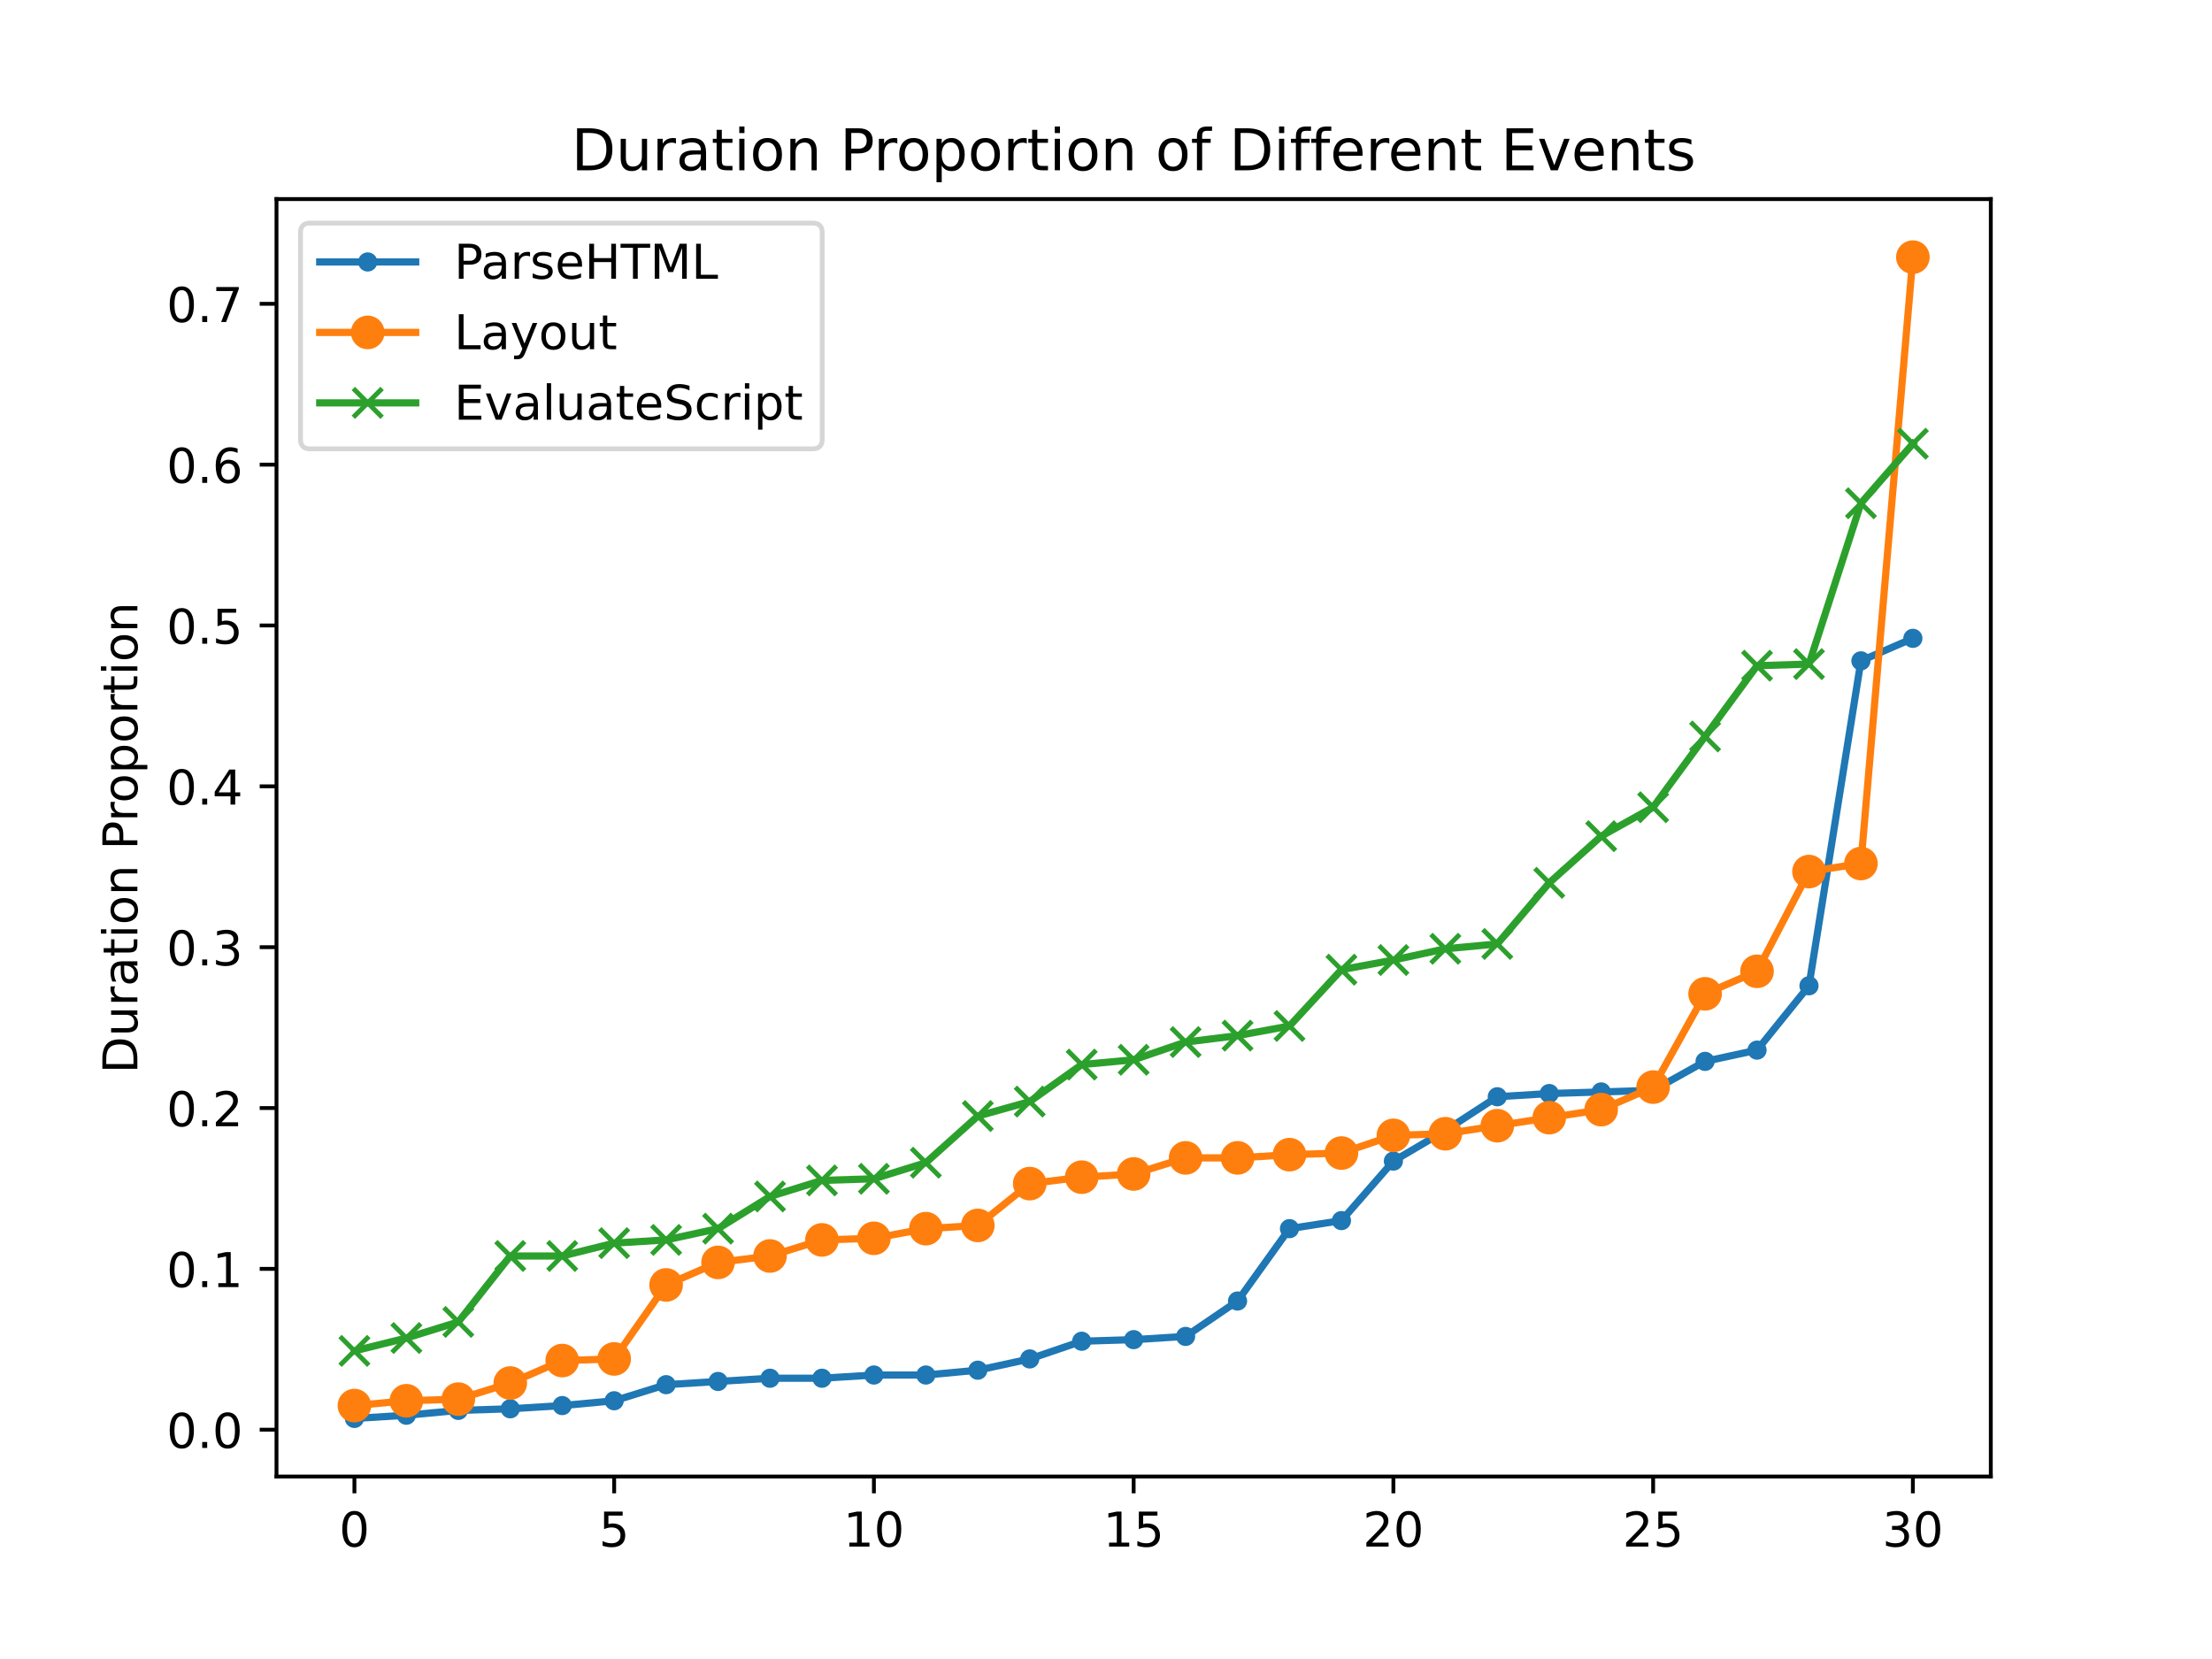 <?xml version="1.0" encoding="utf-8" standalone="no"?>
<!DOCTYPE svg PUBLIC "-//W3C//DTD SVG 1.1//EN"
  "http://www.w3.org/Graphics/SVG/1.1/DTD/svg11.dtd">
<!-- Created with matplotlib (https://matplotlib.org/) -->
<svg height="345.6pt" version="1.1" viewBox="0 0 460.8 345.6" width="460.8pt" xmlns="http://www.w3.org/2000/svg" xmlns:xlink="http://www.w3.org/1999/xlink">
 <defs>
  <style type="text/css">
*{stroke-linecap:butt;stroke-linejoin:round;}
  </style>
 </defs>
 <g id="figure_1">
  <g id="patch_1">
   <path d="M 0 345.6 
L 460.8 345.6 
L 460.8 0 
L 0 0 
z
" style="fill:#ffffff;"/>
  </g>
  <g id="axes_1">
   <g id="patch_2">
    <path d="M 57.6 307.584 
L 414.72 307.584 
L 414.72 41.472 
L 57.6 41.472 
z
" style="fill:#ffffff;"/>
   </g>
   <g id="matplotlib.axis_1">
    <g id="xtick_1">
     <g id="line2d_1">
      <defs>
       <path d="M 0 0 
L 0 3.5 
" id="me09879c4d9" style="stroke:#000000;stroke-width:0.8;"/>
      </defs>
      <g>
       <use style="stroke:#000000;stroke-width:0.8;" x="73.833" xlink:href="#me09879c4d9" y="307.584"/>
      </g>
     </g>
     <g id="text_1">
      <!-- 0 -->
      <g transform="translate(70.651 322.182)scale(0.1 -0.1)">
       <defs>
        <path d="M 31.781 66.406 
Q 24.172 66.406 20.328 58.906 
Q 16.5 51.422 16.5 36.375 
Q 16.5 21.391 20.328 13.891 
Q 24.172 6.391 31.781 6.391 
Q 39.453 6.391 43.281 13.891 
Q 47.125 21.391 47.125 36.375 
Q 47.125 51.422 43.281 58.906 
Q 39.453 66.406 31.781 66.406 
z
M 31.781 74.219 
Q 44.047 74.219 50.516 64.516 
Q 56.984 54.828 56.984 36.375 
Q 56.984 17.969 50.516 8.266 
Q 44.047 -1.422 31.781 -1.422 
Q 19.531 -1.422 13.062 8.266 
Q 6.594 17.969 6.594 36.375 
Q 6.594 54.828 13.062 64.516 
Q 19.531 74.219 31.781 74.219 
z
" id="DejaVuSans-48"/>
       </defs>
       <use xlink:href="#DejaVuSans-48"/>
      </g>
     </g>
    </g>
    <g id="xtick_2">
     <g id="line2d_2">
      <g>
       <use style="stroke:#000000;stroke-width:0.8;" x="127.942" xlink:href="#me09879c4d9" y="307.584"/>
      </g>
     </g>
     <g id="text_2">
      <!-- 5 -->
      <g transform="translate(124.761 322.182)scale(0.1 -0.1)">
       <defs>
        <path d="M 10.797 72.906 
L 49.516 72.906 
L 49.516 64.594 
L 19.828 64.594 
L 19.828 46.734 
Q 21.969 47.469 24.109 47.828 
Q 26.266 48.188 28.422 48.188 
Q 40.625 48.188 47.75 41.5 
Q 54.891 34.812 54.891 23.391 
Q 54.891 11.625 47.562 5.094 
Q 40.234 -1.422 26.906 -1.422 
Q 22.312 -1.422 17.547 -0.641 
Q 12.797 0.141 7.719 1.703 
L 7.719 11.625 
Q 12.109 9.234 16.797 8.062 
Q 21.484 6.891 26.703 6.891 
Q 35.156 6.891 40.078 11.328 
Q 45.016 15.766 45.016 23.391 
Q 45.016 31 40.078 35.438 
Q 35.156 39.891 26.703 39.891 
Q 22.75 39.891 18.812 39.016 
Q 14.891 38.141 10.797 36.281 
z
" id="DejaVuSans-53"/>
       </defs>
       <use xlink:href="#DejaVuSans-53"/>
      </g>
     </g>
    </g>
    <g id="xtick_3">
     <g id="line2d_3">
      <g>
       <use style="stroke:#000000;stroke-width:0.8;" x="182.051" xlink:href="#me09879c4d9" y="307.584"/>
      </g>
     </g>
     <g id="text_3">
      <!-- 10 -->
      <g transform="translate(175.688 322.182)scale(0.1 -0.1)">
       <defs>
        <path d="M 12.406 8.297 
L 28.516 8.297 
L 28.516 63.922 
L 10.984 60.406 
L 10.984 69.391 
L 28.422 72.906 
L 38.281 72.906 
L 38.281 8.297 
L 54.391 8.297 
L 54.391 0 
L 12.406 0 
z
" id="DejaVuSans-49"/>
       </defs>
       <use xlink:href="#DejaVuSans-49"/>
       <use x="63.623" xlink:href="#DejaVuSans-48"/>
      </g>
     </g>
    </g>
    <g id="xtick_4">
     <g id="line2d_4">
      <g>
       <use style="stroke:#000000;stroke-width:0.8;" x="236.16" xlink:href="#me09879c4d9" y="307.584"/>
      </g>
     </g>
     <g id="text_4">
      <!-- 15 -->
      <g transform="translate(229.798 322.182)scale(0.1 -0.1)">
       <use xlink:href="#DejaVuSans-49"/>
       <use x="63.623" xlink:href="#DejaVuSans-53"/>
      </g>
     </g>
    </g>
    <g id="xtick_5">
     <g id="line2d_5">
      <g>
       <use style="stroke:#000000;stroke-width:0.8;" x="290.269" xlink:href="#me09879c4d9" y="307.584"/>
      </g>
     </g>
     <g id="text_5">
      <!-- 20 -->
      <g transform="translate(283.907 322.182)scale(0.1 -0.1)">
       <defs>
        <path d="M 19.188 8.297 
L 53.609 8.297 
L 53.609 0 
L 7.328 0 
L 7.328 8.297 
Q 12.938 14.109 22.625 23.891 
Q 32.328 33.688 34.812 36.531 
Q 39.547 41.844 41.422 45.531 
Q 43.312 49.219 43.312 52.781 
Q 43.312 58.594 39.234 62.25 
Q 35.156 65.922 28.609 65.922 
Q 23.969 65.922 18.812 64.312 
Q 13.672 62.703 7.812 59.422 
L 7.812 69.391 
Q 13.766 71.781 18.938 73 
Q 24.125 74.219 28.422 74.219 
Q 39.75 74.219 46.484 68.547 
Q 53.219 62.891 53.219 53.422 
Q 53.219 48.922 51.531 44.891 
Q 49.859 40.875 45.406 35.406 
Q 44.188 33.984 37.641 27.219 
Q 31.109 20.453 19.188 8.297 
z
" id="DejaVuSans-50"/>
       </defs>
       <use xlink:href="#DejaVuSans-50"/>
       <use x="63.623" xlink:href="#DejaVuSans-48"/>
      </g>
     </g>
    </g>
    <g id="xtick_6">
     <g id="line2d_6">
      <g>
       <use style="stroke:#000000;stroke-width:0.8;" x="344.378" xlink:href="#me09879c4d9" y="307.584"/>
      </g>
     </g>
     <g id="text_6">
      <!-- 25 -->
      <g transform="translate(338.016 322.182)scale(0.1 -0.1)">
       <use xlink:href="#DejaVuSans-50"/>
       <use x="63.623" xlink:href="#DejaVuSans-53"/>
      </g>
     </g>
    </g>
    <g id="xtick_7">
     <g id="line2d_7">
      <g>
       <use style="stroke:#000000;stroke-width:0.8;" x="398.487" xlink:href="#me09879c4d9" y="307.584"/>
      </g>
     </g>
     <g id="text_7">
      <!-- 30 -->
      <g transform="translate(392.125 322.182)scale(0.1 -0.1)">
       <defs>
        <path d="M 40.578 39.312 
Q 47.656 37.797 51.625 33 
Q 55.609 28.219 55.609 21.188 
Q 55.609 10.406 48.188 4.484 
Q 40.766 -1.422 27.094 -1.422 
Q 22.516 -1.422 17.656 -0.516 
Q 12.797 0.391 7.625 2.203 
L 7.625 11.719 
Q 11.719 9.328 16.594 8.109 
Q 21.484 6.891 26.812 6.891 
Q 36.078 6.891 40.938 10.547 
Q 45.797 14.203 45.797 21.188 
Q 45.797 27.641 41.281 31.266 
Q 36.766 34.906 28.719 34.906 
L 20.219 34.906 
L 20.219 43.016 
L 29.109 43.016 
Q 36.375 43.016 40.234 45.922 
Q 44.094 48.828 44.094 54.297 
Q 44.094 59.906 40.109 62.906 
Q 36.141 65.922 28.719 65.922 
Q 24.656 65.922 20.016 65.031 
Q 15.375 64.156 9.812 62.312 
L 9.812 71.094 
Q 15.438 72.656 20.344 73.438 
Q 25.25 74.219 29.594 74.219 
Q 40.828 74.219 47.359 69.109 
Q 53.906 64.016 53.906 55.328 
Q 53.906 49.266 50.438 45.094 
Q 46.969 40.922 40.578 39.312 
z
" id="DejaVuSans-51"/>
       </defs>
       <use xlink:href="#DejaVuSans-51"/>
       <use x="63.623" xlink:href="#DejaVuSans-48"/>
      </g>
     </g>
    </g>
   </g>
   <g id="matplotlib.axis_2">
    <g id="ytick_1">
     <g id="line2d_8">
      <defs>
       <path d="M 0 0 
L -3.5 0 
" id="m041b02e690" style="stroke:#000000;stroke-width:0.8;"/>
      </defs>
      <g>
       <use style="stroke:#000000;stroke-width:0.8;" x="57.6" xlink:href="#m041b02e690" y="297.833"/>
      </g>
     </g>
     <g id="text_8">
      <!-- 0.0 -->
      <g transform="translate(34.697 301.633)scale(0.1 -0.1)">
       <defs>
        <path d="M 10.688 12.406 
L 21 12.406 
L 21 0 
L 10.688 0 
z
" id="DejaVuSans-46"/>
       </defs>
       <use xlink:href="#DejaVuSans-48"/>
       <use x="63.623" xlink:href="#DejaVuSans-46"/>
       <use x="95.41" xlink:href="#DejaVuSans-48"/>
      </g>
     </g>
    </g>
    <g id="ytick_2">
     <g id="line2d_9">
      <g>
       <use style="stroke:#000000;stroke-width:0.8;" x="57.6" xlink:href="#m041b02e690" y="264.327"/>
      </g>
     </g>
     <g id="text_9">
      <!-- 0.1 -->
      <g transform="translate(34.697 268.126)scale(0.1 -0.1)">
       <use xlink:href="#DejaVuSans-48"/>
       <use x="63.623" xlink:href="#DejaVuSans-46"/>
       <use x="95.41" xlink:href="#DejaVuSans-49"/>
      </g>
     </g>
    </g>
    <g id="ytick_3">
     <g id="line2d_10">
      <g>
       <use style="stroke:#000000;stroke-width:0.8;" x="57.6" xlink:href="#m041b02e690" y="230.82"/>
      </g>
     </g>
     <g id="text_10">
      <!-- 0.2 -->
      <g transform="translate(34.697 234.619)scale(0.1 -0.1)">
       <use xlink:href="#DejaVuSans-48"/>
       <use x="63.623" xlink:href="#DejaVuSans-46"/>
       <use x="95.41" xlink:href="#DejaVuSans-50"/>
      </g>
     </g>
    </g>
    <g id="ytick_4">
     <g id="line2d_11">
      <g>
       <use style="stroke:#000000;stroke-width:0.8;" x="57.6" xlink:href="#m041b02e690" y="197.313"/>
      </g>
     </g>
     <g id="text_11">
      <!-- 0.3 -->
      <g transform="translate(34.697 201.112)scale(0.1 -0.1)">
       <use xlink:href="#DejaVuSans-48"/>
       <use x="63.623" xlink:href="#DejaVuSans-46"/>
       <use x="95.41" xlink:href="#DejaVuSans-51"/>
      </g>
     </g>
    </g>
    <g id="ytick_5">
     <g id="line2d_12">
      <g>
       <use style="stroke:#000000;stroke-width:0.8;" x="57.6" xlink:href="#m041b02e690" y="163.806"/>
      </g>
     </g>
     <g id="text_12">
      <!-- 0.4 -->
      <g transform="translate(34.697 167.605)scale(0.1 -0.1)">
       <defs>
        <path d="M 37.797 64.312 
L 12.891 25.391 
L 37.797 25.391 
z
M 35.203 72.906 
L 47.609 72.906 
L 47.609 25.391 
L 58.016 25.391 
L 58.016 17.188 
L 47.609 17.188 
L 47.609 0 
L 37.797 0 
L 37.797 17.188 
L 4.891 17.188 
L 4.891 26.703 
z
" id="DejaVuSans-52"/>
       </defs>
       <use xlink:href="#DejaVuSans-48"/>
       <use x="63.623" xlink:href="#DejaVuSans-46"/>
       <use x="95.41" xlink:href="#DejaVuSans-52"/>
      </g>
     </g>
    </g>
    <g id="ytick_6">
     <g id="line2d_13">
      <g>
       <use style="stroke:#000000;stroke-width:0.8;" x="57.6" xlink:href="#m041b02e690" y="130.299"/>
      </g>
     </g>
     <g id="text_13">
      <!-- 0.5 -->
      <g transform="translate(34.697 134.098)scale(0.1 -0.1)">
       <use xlink:href="#DejaVuSans-48"/>
       <use x="63.623" xlink:href="#DejaVuSans-46"/>
       <use x="95.41" xlink:href="#DejaVuSans-53"/>
      </g>
     </g>
    </g>
    <g id="ytick_7">
     <g id="line2d_14">
      <g>
       <use style="stroke:#000000;stroke-width:0.8;" x="57.6" xlink:href="#m041b02e690" y="96.792"/>
      </g>
     </g>
     <g id="text_14">
      <!-- 0.6 -->
      <g transform="translate(34.697 100.591)scale(0.1 -0.1)">
       <defs>
        <path d="M 33.016 40.375 
Q 26.375 40.375 22.484 35.828 
Q 18.609 31.297 18.609 23.391 
Q 18.609 15.531 22.484 10.953 
Q 26.375 6.391 33.016 6.391 
Q 39.656 6.391 43.531 10.953 
Q 47.406 15.531 47.406 23.391 
Q 47.406 31.297 43.531 35.828 
Q 39.656 40.375 33.016 40.375 
z
M 52.594 71.297 
L 52.594 62.312 
Q 48.875 64.062 45.094 64.984 
Q 41.312 65.922 37.594 65.922 
Q 27.828 65.922 22.672 59.328 
Q 17.531 52.734 16.797 39.406 
Q 19.672 43.656 24.016 45.922 
Q 28.375 48.188 33.594 48.188 
Q 44.578 48.188 50.953 41.516 
Q 57.328 34.859 57.328 23.391 
Q 57.328 12.156 50.688 5.359 
Q 44.047 -1.422 33.016 -1.422 
Q 20.359 -1.422 13.672 8.266 
Q 6.984 17.969 6.984 36.375 
Q 6.984 53.656 15.188 63.938 
Q 23.391 74.219 37.203 74.219 
Q 40.922 74.219 44.703 73.484 
Q 48.484 72.75 52.594 71.297 
z
" id="DejaVuSans-54"/>
       </defs>
       <use xlink:href="#DejaVuSans-48"/>
       <use x="63.623" xlink:href="#DejaVuSans-46"/>
       <use x="95.41" xlink:href="#DejaVuSans-54"/>
      </g>
     </g>
    </g>
    <g id="ytick_8">
     <g id="line2d_15">
      <g>
       <use style="stroke:#000000;stroke-width:0.8;" x="57.6" xlink:href="#m041b02e690" y="63.285"/>
      </g>
     </g>
     <g id="text_15">
      <!-- 0.7 -->
      <g transform="translate(34.697 67.084)scale(0.1 -0.1)">
       <defs>
        <path d="M 8.203 72.906 
L 55.078 72.906 
L 55.078 68.703 
L 28.609 0 
L 18.312 0 
L 43.219 64.594 
L 8.203 64.594 
z
" id="DejaVuSans-55"/>
       </defs>
       <use xlink:href="#DejaVuSans-48"/>
       <use x="63.623" xlink:href="#DejaVuSans-46"/>
       <use x="95.41" xlink:href="#DejaVuSans-55"/>
      </g>
     </g>
    </g>
    <g id="text_16">
     <!-- Duration Proportion -->
     <g transform="translate(28.617 223.629)rotate(-90)scale(0.1 -0.1)">
      <defs>
       <path d="M 19.672 64.797 
L 19.672 8.109 
L 31.594 8.109 
Q 46.688 8.109 53.688 14.938 
Q 60.688 21.781 60.688 36.531 
Q 60.688 51.172 53.688 57.984 
Q 46.688 64.797 31.594 64.797 
z
M 9.812 72.906 
L 30.078 72.906 
Q 51.266 72.906 61.172 64.094 
Q 71.094 55.281 71.094 36.531 
Q 71.094 17.672 61.125 8.828 
Q 51.172 0 30.078 0 
L 9.812 0 
z
" id="DejaVuSans-68"/>
       <path d="M 8.5 21.578 
L 8.5 54.688 
L 17.484 54.688 
L 17.484 21.922 
Q 17.484 14.156 20.5 10.266 
Q 23.531 6.391 29.594 6.391 
Q 36.859 6.391 41.078 11.031 
Q 45.312 15.672 45.312 23.688 
L 45.312 54.688 
L 54.297 54.688 
L 54.297 0 
L 45.312 0 
L 45.312 8.406 
Q 42.047 3.422 37.719 1 
Q 33.406 -1.422 27.688 -1.422 
Q 18.266 -1.422 13.375 4.438 
Q 8.5 10.297 8.5 21.578 
z
M 31.109 56 
z
" id="DejaVuSans-117"/>
       <path d="M 41.109 46.297 
Q 39.594 47.172 37.812 47.578 
Q 36.031 48 33.891 48 
Q 26.266 48 22.188 43.047 
Q 18.109 38.094 18.109 28.812 
L 18.109 0 
L 9.078 0 
L 9.078 54.688 
L 18.109 54.688 
L 18.109 46.188 
Q 20.953 51.172 25.484 53.578 
Q 30.031 56 36.531 56 
Q 37.453 56 38.578 55.875 
Q 39.703 55.766 41.062 55.516 
z
" id="DejaVuSans-114"/>
       <path d="M 34.281 27.484 
Q 23.391 27.484 19.188 25 
Q 14.984 22.516 14.984 16.5 
Q 14.984 11.719 18.141 8.906 
Q 21.297 6.109 26.703 6.109 
Q 34.188 6.109 38.703 11.406 
Q 43.219 16.703 43.219 25.484 
L 43.219 27.484 
z
M 52.203 31.203 
L 52.203 0 
L 43.219 0 
L 43.219 8.297 
Q 40.141 3.328 35.547 0.953 
Q 30.953 -1.422 24.312 -1.422 
Q 15.922 -1.422 10.953 3.297 
Q 6 8.016 6 15.922 
Q 6 25.141 12.172 29.828 
Q 18.359 34.516 30.609 34.516 
L 43.219 34.516 
L 43.219 35.406 
Q 43.219 41.609 39.141 45 
Q 35.062 48.391 27.688 48.391 
Q 23 48.391 18.547 47.266 
Q 14.109 46.141 10.016 43.891 
L 10.016 52.203 
Q 14.938 54.109 19.578 55.047 
Q 24.219 56 28.609 56 
Q 40.484 56 46.344 49.844 
Q 52.203 43.703 52.203 31.203 
z
" id="DejaVuSans-97"/>
       <path d="M 18.312 70.219 
L 18.312 54.688 
L 36.812 54.688 
L 36.812 47.703 
L 18.312 47.703 
L 18.312 18.016 
Q 18.312 11.328 20.141 9.422 
Q 21.969 7.516 27.594 7.516 
L 36.812 7.516 
L 36.812 0 
L 27.594 0 
Q 17.188 0 13.234 3.875 
Q 9.281 7.766 9.281 18.016 
L 9.281 47.703 
L 2.688 47.703 
L 2.688 54.688 
L 9.281 54.688 
L 9.281 70.219 
z
" id="DejaVuSans-116"/>
       <path d="M 9.422 54.688 
L 18.406 54.688 
L 18.406 0 
L 9.422 0 
z
M 9.422 75.984 
L 18.406 75.984 
L 18.406 64.594 
L 9.422 64.594 
z
" id="DejaVuSans-105"/>
       <path d="M 30.609 48.391 
Q 23.391 48.391 19.188 42.75 
Q 14.984 37.109 14.984 27.297 
Q 14.984 17.484 19.156 11.844 
Q 23.344 6.203 30.609 6.203 
Q 37.797 6.203 41.984 11.859 
Q 46.188 17.531 46.188 27.297 
Q 46.188 37.016 41.984 42.703 
Q 37.797 48.391 30.609 48.391 
z
M 30.609 56 
Q 42.328 56 49.016 48.375 
Q 55.719 40.766 55.719 27.297 
Q 55.719 13.875 49.016 6.219 
Q 42.328 -1.422 30.609 -1.422 
Q 18.844 -1.422 12.172 6.219 
Q 5.516 13.875 5.516 27.297 
Q 5.516 40.766 12.172 48.375 
Q 18.844 56 30.609 56 
z
" id="DejaVuSans-111"/>
       <path d="M 54.891 33.016 
L 54.891 0 
L 45.906 0 
L 45.906 32.719 
Q 45.906 40.484 42.875 44.328 
Q 39.844 48.188 33.797 48.188 
Q 26.516 48.188 22.312 43.547 
Q 18.109 38.922 18.109 30.906 
L 18.109 0 
L 9.078 0 
L 9.078 54.688 
L 18.109 54.688 
L 18.109 46.188 
Q 21.344 51.125 25.703 53.562 
Q 30.078 56 35.797 56 
Q 45.219 56 50.047 50.172 
Q 54.891 44.344 54.891 33.016 
z
" id="DejaVuSans-110"/>
       <path id="DejaVuSans-32"/>
       <path d="M 19.672 64.797 
L 19.672 37.406 
L 32.078 37.406 
Q 38.969 37.406 42.719 40.969 
Q 46.484 44.531 46.484 51.125 
Q 46.484 57.672 42.719 61.234 
Q 38.969 64.797 32.078 64.797 
z
M 9.812 72.906 
L 32.078 72.906 
Q 44.344 72.906 50.609 67.359 
Q 56.891 61.812 56.891 51.125 
Q 56.891 40.328 50.609 34.812 
Q 44.344 29.297 32.078 29.297 
L 19.672 29.297 
L 19.672 0 
L 9.812 0 
z
" id="DejaVuSans-80"/>
       <path d="M 18.109 8.203 
L 18.109 -20.797 
L 9.078 -20.797 
L 9.078 54.688 
L 18.109 54.688 
L 18.109 46.391 
Q 20.953 51.266 25.266 53.625 
Q 29.594 56 35.594 56 
Q 45.562 56 51.781 48.094 
Q 58.016 40.188 58.016 27.297 
Q 58.016 14.406 51.781 6.484 
Q 45.562 -1.422 35.594 -1.422 
Q 29.594 -1.422 25.266 0.953 
Q 20.953 3.328 18.109 8.203 
z
M 48.688 27.297 
Q 48.688 37.203 44.609 42.844 
Q 40.531 48.484 33.406 48.484 
Q 26.266 48.484 22.188 42.844 
Q 18.109 37.203 18.109 27.297 
Q 18.109 17.391 22.188 11.75 
Q 26.266 6.109 33.406 6.109 
Q 40.531 6.109 44.609 11.75 
Q 48.688 17.391 48.688 27.297 
z
" id="DejaVuSans-112"/>
      </defs>
      <use xlink:href="#DejaVuSans-68"/>
      <use x="77.002" xlink:href="#DejaVuSans-117"/>
      <use x="140.381" xlink:href="#DejaVuSans-114"/>
      <use x="181.494" xlink:href="#DejaVuSans-97"/>
      <use x="242.773" xlink:href="#DejaVuSans-116"/>
      <use x="281.982" xlink:href="#DejaVuSans-105"/>
      <use x="309.766" xlink:href="#DejaVuSans-111"/>
      <use x="370.947" xlink:href="#DejaVuSans-110"/>
      <use x="434.326" xlink:href="#DejaVuSans-32"/>
      <use x="466.113" xlink:href="#DejaVuSans-80"/>
      <use x="524.666" xlink:href="#DejaVuSans-114"/>
      <use x="563.529" xlink:href="#DejaVuSans-111"/>
      <use x="624.711" xlink:href="#DejaVuSans-112"/>
      <use x="688.188" xlink:href="#DejaVuSans-111"/>
      <use x="749.369" xlink:href="#DejaVuSans-114"/>
      <use x="790.482" xlink:href="#DejaVuSans-116"/>
      <use x="829.691" xlink:href="#DejaVuSans-105"/>
      <use x="857.475" xlink:href="#DejaVuSans-111"/>
      <use x="918.656" xlink:href="#DejaVuSans-110"/>
     </g>
    </g>
   </g>
   <g id="line2d_16">
    <path clip-path="url(#p5ff0bdd4d8)" d="M 73.833 295.488 
L 84.655 294.818 
L 95.476 293.813 
L 106.298 293.478 
L 117.12 292.807 
L 127.942 291.802 
L 138.764 288.452 
L 149.585 287.781 
L 160.407 287.111 
L 171.229 287.111 
L 182.051 286.441 
L 192.873 286.441 
L 203.695 285.436 
L 214.516 283.09 
L 225.338 279.405 
L 236.16 279.07 
L 246.982 278.399 
L 257.804 271.028 
L 268.625 255.95 
L 279.447 254.274 
L 290.269 241.877 
L 301.091 235.511 
L 311.913 228.474 
L 322.735 227.804 
L 333.556 227.469 
L 344.378 227.134 
L 355.2 221.103 
L 366.022 218.757 
L 376.844 205.354 
L 387.665 137.67 
L 398.487 132.979 
" style="fill:none;stroke:#1f77b4;stroke-linecap:square;stroke-width:1.5;"/>
    <defs>
     <path d="M 0 1.5 
C 0.398 1.5 0.779 1.342 1.061 1.061 
C 1.342 0.779 1.5 0.398 1.5 0 
C 1.5 -0.398 1.342 -0.779 1.061 -1.061 
C 0.779 -1.342 0.398 -1.5 0 -1.5 
C -0.398 -1.5 -0.779 -1.342 -1.061 -1.061 
C -1.342 -0.779 -1.5 -0.398 -1.5 0 
C -1.5 0.398 -1.342 0.779 -1.061 1.061 
C -0.779 1.342 -0.398 1.5 0 1.5 
z
" id="m9899e82e9b" style="stroke:#1f77b4;"/>
    </defs>
    <g clip-path="url(#p5ff0bdd4d8)">
     <use style="fill:#1f77b4;stroke:#1f77b4;" x="73.833" xlink:href="#m9899e82e9b" y="295.488"/>
     <use style="fill:#1f77b4;stroke:#1f77b4;" x="84.655" xlink:href="#m9899e82e9b" y="294.818"/>
     <use style="fill:#1f77b4;stroke:#1f77b4;" x="95.476" xlink:href="#m9899e82e9b" y="293.813"/>
     <use style="fill:#1f77b4;stroke:#1f77b4;" x="106.298" xlink:href="#m9899e82e9b" y="293.478"/>
     <use style="fill:#1f77b4;stroke:#1f77b4;" x="117.12" xlink:href="#m9899e82e9b" y="292.807"/>
     <use style="fill:#1f77b4;stroke:#1f77b4;" x="127.942" xlink:href="#m9899e82e9b" y="291.802"/>
     <use style="fill:#1f77b4;stroke:#1f77b4;" x="138.764" xlink:href="#m9899e82e9b" y="288.452"/>
     <use style="fill:#1f77b4;stroke:#1f77b4;" x="149.585" xlink:href="#m9899e82e9b" y="287.781"/>
     <use style="fill:#1f77b4;stroke:#1f77b4;" x="160.407" xlink:href="#m9899e82e9b" y="287.111"/>
     <use style="fill:#1f77b4;stroke:#1f77b4;" x="171.229" xlink:href="#m9899e82e9b" y="287.111"/>
     <use style="fill:#1f77b4;stroke:#1f77b4;" x="182.051" xlink:href="#m9899e82e9b" y="286.441"/>
     <use style="fill:#1f77b4;stroke:#1f77b4;" x="192.873" xlink:href="#m9899e82e9b" y="286.441"/>
     <use style="fill:#1f77b4;stroke:#1f77b4;" x="203.695" xlink:href="#m9899e82e9b" y="285.436"/>
     <use style="fill:#1f77b4;stroke:#1f77b4;" x="214.516" xlink:href="#m9899e82e9b" y="283.09"/>
     <use style="fill:#1f77b4;stroke:#1f77b4;" x="225.338" xlink:href="#m9899e82e9b" y="279.405"/>
     <use style="fill:#1f77b4;stroke:#1f77b4;" x="236.16" xlink:href="#m9899e82e9b" y="279.07"/>
     <use style="fill:#1f77b4;stroke:#1f77b4;" x="246.982" xlink:href="#m9899e82e9b" y="278.399"/>
     <use style="fill:#1f77b4;stroke:#1f77b4;" x="257.804" xlink:href="#m9899e82e9b" y="271.028"/>
     <use style="fill:#1f77b4;stroke:#1f77b4;" x="268.625" xlink:href="#m9899e82e9b" y="255.95"/>
     <use style="fill:#1f77b4;stroke:#1f77b4;" x="279.447" xlink:href="#m9899e82e9b" y="254.274"/>
     <use style="fill:#1f77b4;stroke:#1f77b4;" x="290.269" xlink:href="#m9899e82e9b" y="241.877"/>
     <use style="fill:#1f77b4;stroke:#1f77b4;" x="301.091" xlink:href="#m9899e82e9b" y="235.511"/>
     <use style="fill:#1f77b4;stroke:#1f77b4;" x="311.913" xlink:href="#m9899e82e9b" y="228.474"/>
     <use style="fill:#1f77b4;stroke:#1f77b4;" x="322.735" xlink:href="#m9899e82e9b" y="227.804"/>
     <use style="fill:#1f77b4;stroke:#1f77b4;" x="333.556" xlink:href="#m9899e82e9b" y="227.469"/>
     <use style="fill:#1f77b4;stroke:#1f77b4;" x="344.378" xlink:href="#m9899e82e9b" y="227.134"/>
     <use style="fill:#1f77b4;stroke:#1f77b4;" x="355.2" xlink:href="#m9899e82e9b" y="221.103"/>
     <use style="fill:#1f77b4;stroke:#1f77b4;" x="366.022" xlink:href="#m9899e82e9b" y="218.757"/>
     <use style="fill:#1f77b4;stroke:#1f77b4;" x="376.844" xlink:href="#m9899e82e9b" y="205.354"/>
     <use style="fill:#1f77b4;stroke:#1f77b4;" x="387.665" xlink:href="#m9899e82e9b" y="137.67"/>
     <use style="fill:#1f77b4;stroke:#1f77b4;" x="398.487" xlink:href="#m9899e82e9b" y="132.979"/>
    </g>
   </g>
   <g id="line2d_17">
    <path clip-path="url(#p5ff0bdd4d8)" d="M 73.833 292.807 
L 84.655 291.802 
L 95.476 291.467 
L 106.298 288.116 
L 117.12 283.426 
L 127.942 283.09 
L 138.764 267.677 
L 149.585 262.986 
L 160.407 261.646 
L 171.229 258.295 
L 182.051 257.96 
L 192.873 255.95 
L 203.695 255.28 
L 214.516 246.568 
L 225.338 245.228 
L 236.16 244.557 
L 246.982 241.207 
L 257.804 241.207 
L 268.625 240.537 
L 279.447 240.202 
L 290.269 236.516 
L 301.091 236.181 
L 311.913 234.505 
L 322.735 232.83 
L 333.556 231.155 
L 344.378 226.464 
L 355.2 207.03 
L 366.022 202.339 
L 376.844 181.564 
L 387.665 179.889 
L 398.487 53.568 
" style="fill:none;stroke:#ff7f0e;stroke-linecap:square;stroke-width:1.5;"/>
    <defs>
     <path d="M 0 3 
C 0.796 3 1.559 2.684 2.121 2.121 
C 2.684 1.559 3 0.796 3 0 
C 3 -0.796 2.684 -1.559 2.121 -2.121 
C 1.559 -2.684 0.796 -3 0 -3 
C -0.796 -3 -1.559 -2.684 -2.121 -2.121 
C -2.684 -1.559 -3 -0.796 -3 0 
C -3 0.796 -2.684 1.559 -2.121 2.121 
C -1.559 2.684 -0.796 3 0 3 
z
" id="m7ed088c155" style="stroke:#ff7f0e;"/>
    </defs>
    <g clip-path="url(#p5ff0bdd4d8)">
     <use style="fill:#ff7f0e;stroke:#ff7f0e;" x="73.833" xlink:href="#m7ed088c155" y="292.807"/>
     <use style="fill:#ff7f0e;stroke:#ff7f0e;" x="84.655" xlink:href="#m7ed088c155" y="291.802"/>
     <use style="fill:#ff7f0e;stroke:#ff7f0e;" x="95.476" xlink:href="#m7ed088c155" y="291.467"/>
     <use style="fill:#ff7f0e;stroke:#ff7f0e;" x="106.298" xlink:href="#m7ed088c155" y="288.116"/>
     <use style="fill:#ff7f0e;stroke:#ff7f0e;" x="117.12" xlink:href="#m7ed088c155" y="283.426"/>
     <use style="fill:#ff7f0e;stroke:#ff7f0e;" x="127.942" xlink:href="#m7ed088c155" y="283.09"/>
     <use style="fill:#ff7f0e;stroke:#ff7f0e;" x="138.764" xlink:href="#m7ed088c155" y="267.677"/>
     <use style="fill:#ff7f0e;stroke:#ff7f0e;" x="149.585" xlink:href="#m7ed088c155" y="262.986"/>
     <use style="fill:#ff7f0e;stroke:#ff7f0e;" x="160.407" xlink:href="#m7ed088c155" y="261.646"/>
     <use style="fill:#ff7f0e;stroke:#ff7f0e;" x="171.229" xlink:href="#m7ed088c155" y="258.295"/>
     <use style="fill:#ff7f0e;stroke:#ff7f0e;" x="182.051" xlink:href="#m7ed088c155" y="257.96"/>
     <use style="fill:#ff7f0e;stroke:#ff7f0e;" x="192.873" xlink:href="#m7ed088c155" y="255.95"/>
     <use style="fill:#ff7f0e;stroke:#ff7f0e;" x="203.695" xlink:href="#m7ed088c155" y="255.28"/>
     <use style="fill:#ff7f0e;stroke:#ff7f0e;" x="214.516" xlink:href="#m7ed088c155" y="246.568"/>
     <use style="fill:#ff7f0e;stroke:#ff7f0e;" x="225.338" xlink:href="#m7ed088c155" y="245.228"/>
     <use style="fill:#ff7f0e;stroke:#ff7f0e;" x="236.16" xlink:href="#m7ed088c155" y="244.557"/>
     <use style="fill:#ff7f0e;stroke:#ff7f0e;" x="246.982" xlink:href="#m7ed088c155" y="241.207"/>
     <use style="fill:#ff7f0e;stroke:#ff7f0e;" x="257.804" xlink:href="#m7ed088c155" y="241.207"/>
     <use style="fill:#ff7f0e;stroke:#ff7f0e;" x="268.625" xlink:href="#m7ed088c155" y="240.537"/>
     <use style="fill:#ff7f0e;stroke:#ff7f0e;" x="279.447" xlink:href="#m7ed088c155" y="240.202"/>
     <use style="fill:#ff7f0e;stroke:#ff7f0e;" x="290.269" xlink:href="#m7ed088c155" y="236.516"/>
     <use style="fill:#ff7f0e;stroke:#ff7f0e;" x="301.091" xlink:href="#m7ed088c155" y="236.181"/>
     <use style="fill:#ff7f0e;stroke:#ff7f0e;" x="311.913" xlink:href="#m7ed088c155" y="234.505"/>
     <use style="fill:#ff7f0e;stroke:#ff7f0e;" x="322.735" xlink:href="#m7ed088c155" y="232.83"/>
     <use style="fill:#ff7f0e;stroke:#ff7f0e;" x="333.556" xlink:href="#m7ed088c155" y="231.155"/>
     <use style="fill:#ff7f0e;stroke:#ff7f0e;" x="344.378" xlink:href="#m7ed088c155" y="226.464"/>
     <use style="fill:#ff7f0e;stroke:#ff7f0e;" x="355.2" xlink:href="#m7ed088c155" y="207.03"/>
     <use style="fill:#ff7f0e;stroke:#ff7f0e;" x="366.022" xlink:href="#m7ed088c155" y="202.339"/>
     <use style="fill:#ff7f0e;stroke:#ff7f0e;" x="376.844" xlink:href="#m7ed088c155" y="181.564"/>
     <use style="fill:#ff7f0e;stroke:#ff7f0e;" x="387.665" xlink:href="#m7ed088c155" y="179.889"/>
     <use style="fill:#ff7f0e;stroke:#ff7f0e;" x="398.487" xlink:href="#m7ed088c155" y="53.568"/>
    </g>
   </g>
   <g id="line2d_18">
    <path clip-path="url(#p5ff0bdd4d8)" d="M 73.833 281.415 
L 84.655 278.735 
L 95.476 275.384 
L 106.298 261.646 
L 117.12 261.646 
L 127.942 258.965 
L 138.764 258.295 
L 149.585 255.95 
L 160.407 249.248 
L 171.229 245.898 
L 182.051 245.563 
L 192.873 242.212 
L 203.695 232.495 
L 214.516 229.479 
L 225.338 221.773 
L 236.16 220.768 
L 246.982 217.082 
L 257.804 215.742 
L 268.625 213.731 
L 279.447 202.004 
L 290.269 199.993 
L 301.091 197.648 
L 311.913 196.643 
L 322.735 183.91 
L 333.556 174.193 
L 344.378 168.162 
L 355.2 153.419 
L 366.022 138.676 
L 376.844 138.341 
L 387.665 104.834 
L 398.487 92.436 
" style="fill:none;stroke:#2ca02c;stroke-linecap:square;stroke-width:1.5;"/>
    <defs>
     <path d="M -3 3 
L 3 -3 
M -3 -3 
L 3 3 
" id="ma1897c7875" style="stroke:#2ca02c;"/>
    </defs>
    <g clip-path="url(#p5ff0bdd4d8)">
     <use style="fill:#2ca02c;stroke:#2ca02c;" x="73.833" xlink:href="#ma1897c7875" y="281.415"/>
     <use style="fill:#2ca02c;stroke:#2ca02c;" x="84.655" xlink:href="#ma1897c7875" y="278.735"/>
     <use style="fill:#2ca02c;stroke:#2ca02c;" x="95.476" xlink:href="#ma1897c7875" y="275.384"/>
     <use style="fill:#2ca02c;stroke:#2ca02c;" x="106.298" xlink:href="#ma1897c7875" y="261.646"/>
     <use style="fill:#2ca02c;stroke:#2ca02c;" x="117.12" xlink:href="#ma1897c7875" y="261.646"/>
     <use style="fill:#2ca02c;stroke:#2ca02c;" x="127.942" xlink:href="#ma1897c7875" y="258.965"/>
     <use style="fill:#2ca02c;stroke:#2ca02c;" x="138.764" xlink:href="#ma1897c7875" y="258.295"/>
     <use style="fill:#2ca02c;stroke:#2ca02c;" x="149.585" xlink:href="#ma1897c7875" y="255.95"/>
     <use style="fill:#2ca02c;stroke:#2ca02c;" x="160.407" xlink:href="#ma1897c7875" y="249.248"/>
     <use style="fill:#2ca02c;stroke:#2ca02c;" x="171.229" xlink:href="#ma1897c7875" y="245.898"/>
     <use style="fill:#2ca02c;stroke:#2ca02c;" x="182.051" xlink:href="#ma1897c7875" y="245.563"/>
     <use style="fill:#2ca02c;stroke:#2ca02c;" x="192.873" xlink:href="#ma1897c7875" y="242.212"/>
     <use style="fill:#2ca02c;stroke:#2ca02c;" x="203.695" xlink:href="#ma1897c7875" y="232.495"/>
     <use style="fill:#2ca02c;stroke:#2ca02c;" x="214.516" xlink:href="#ma1897c7875" y="229.479"/>
     <use style="fill:#2ca02c;stroke:#2ca02c;" x="225.338" xlink:href="#ma1897c7875" y="221.773"/>
     <use style="fill:#2ca02c;stroke:#2ca02c;" x="236.16" xlink:href="#ma1897c7875" y="220.768"/>
     <use style="fill:#2ca02c;stroke:#2ca02c;" x="246.982" xlink:href="#ma1897c7875" y="217.082"/>
     <use style="fill:#2ca02c;stroke:#2ca02c;" x="257.804" xlink:href="#ma1897c7875" y="215.742"/>
     <use style="fill:#2ca02c;stroke:#2ca02c;" x="268.625" xlink:href="#ma1897c7875" y="213.731"/>
     <use style="fill:#2ca02c;stroke:#2ca02c;" x="279.447" xlink:href="#ma1897c7875" y="202.004"/>
     <use style="fill:#2ca02c;stroke:#2ca02c;" x="290.269" xlink:href="#ma1897c7875" y="199.993"/>
     <use style="fill:#2ca02c;stroke:#2ca02c;" x="301.091" xlink:href="#ma1897c7875" y="197.648"/>
     <use style="fill:#2ca02c;stroke:#2ca02c;" x="311.913" xlink:href="#ma1897c7875" y="196.643"/>
     <use style="fill:#2ca02c;stroke:#2ca02c;" x="322.735" xlink:href="#ma1897c7875" y="183.91"/>
     <use style="fill:#2ca02c;stroke:#2ca02c;" x="333.556" xlink:href="#ma1897c7875" y="174.193"/>
     <use style="fill:#2ca02c;stroke:#2ca02c;" x="344.378" xlink:href="#ma1897c7875" y="168.162"/>
     <use style="fill:#2ca02c;stroke:#2ca02c;" x="355.2" xlink:href="#ma1897c7875" y="153.419"/>
     <use style="fill:#2ca02c;stroke:#2ca02c;" x="366.022" xlink:href="#ma1897c7875" y="138.676"/>
     <use style="fill:#2ca02c;stroke:#2ca02c;" x="376.844" xlink:href="#ma1897c7875" y="138.341"/>
     <use style="fill:#2ca02c;stroke:#2ca02c;" x="387.665" xlink:href="#ma1897c7875" y="104.834"/>
     <use style="fill:#2ca02c;stroke:#2ca02c;" x="398.487" xlink:href="#ma1897c7875" y="92.436"/>
    </g>
   </g>
   <g id="patch_3">
    <path d="M 57.6 307.584 
L 57.6 41.472 
" style="fill:none;stroke:#000000;stroke-linecap:square;stroke-linejoin:miter;stroke-width:0.8;"/>
   </g>
   <g id="patch_4">
    <path d="M 414.72 307.584 
L 414.72 41.472 
" style="fill:none;stroke:#000000;stroke-linecap:square;stroke-linejoin:miter;stroke-width:0.8;"/>
   </g>
   <g id="patch_5">
    <path d="M 57.6 307.584 
L 414.72 307.584 
" style="fill:none;stroke:#000000;stroke-linecap:square;stroke-linejoin:miter;stroke-width:0.8;"/>
   </g>
   <g id="patch_6">
    <path d="M 57.6 41.472 
L 414.72 41.472 
" style="fill:none;stroke:#000000;stroke-linecap:square;stroke-linejoin:miter;stroke-width:0.8;"/>
   </g>
   <g id="text_17">
    <!-- Duration Proportion of Different Events -->
    <g transform="translate(119.039 35.472)scale(0.12 -0.12)">
     <defs>
      <path d="M 37.109 75.984 
L 37.109 68.5 
L 28.516 68.5 
Q 23.688 68.5 21.797 66.547 
Q 19.922 64.594 19.922 59.516 
L 19.922 54.688 
L 34.719 54.688 
L 34.719 47.703 
L 19.922 47.703 
L 19.922 0 
L 10.891 0 
L 10.891 47.703 
L 2.297 47.703 
L 2.297 54.688 
L 10.891 54.688 
L 10.891 58.5 
Q 10.891 67.625 15.141 71.797 
Q 19.391 75.984 28.609 75.984 
z
" id="DejaVuSans-102"/>
      <path d="M 56.203 29.594 
L 56.203 25.203 
L 14.891 25.203 
Q 15.484 15.922 20.484 11.062 
Q 25.484 6.203 34.422 6.203 
Q 39.594 6.203 44.453 7.469 
Q 49.312 8.734 54.109 11.281 
L 54.109 2.781 
Q 49.266 0.734 44.188 -0.344 
Q 39.109 -1.422 33.891 -1.422 
Q 20.797 -1.422 13.156 6.188 
Q 5.516 13.812 5.516 26.812 
Q 5.516 40.234 12.766 48.109 
Q 20.016 56 32.328 56 
Q 43.359 56 49.781 48.891 
Q 56.203 41.797 56.203 29.594 
z
M 47.219 32.234 
Q 47.125 39.594 43.094 43.984 
Q 39.062 48.391 32.422 48.391 
Q 24.906 48.391 20.391 44.141 
Q 15.875 39.891 15.188 32.172 
z
" id="DejaVuSans-101"/>
      <path d="M 9.812 72.906 
L 55.906 72.906 
L 55.906 64.594 
L 19.672 64.594 
L 19.672 43.016 
L 54.391 43.016 
L 54.391 34.719 
L 19.672 34.719 
L 19.672 8.297 
L 56.781 8.297 
L 56.781 0 
L 9.812 0 
z
" id="DejaVuSans-69"/>
      <path d="M 2.984 54.688 
L 12.5 54.688 
L 29.594 8.797 
L 46.688 54.688 
L 56.203 54.688 
L 35.688 0 
L 23.484 0 
z
" id="DejaVuSans-118"/>
      <path d="M 44.281 53.078 
L 44.281 44.578 
Q 40.484 46.531 36.375 47.5 
Q 32.281 48.484 27.875 48.484 
Q 21.188 48.484 17.844 46.438 
Q 14.5 44.391 14.5 40.281 
Q 14.5 37.156 16.891 35.375 
Q 19.281 33.594 26.516 31.984 
L 29.594 31.297 
Q 39.156 29.25 43.188 25.516 
Q 47.219 21.781 47.219 15.094 
Q 47.219 7.469 41.188 3.016 
Q 35.156 -1.422 24.609 -1.422 
Q 20.219 -1.422 15.453 -0.562 
Q 10.688 0.297 5.422 2 
L 5.422 11.281 
Q 10.406 8.688 15.234 7.391 
Q 20.062 6.109 24.812 6.109 
Q 31.156 6.109 34.562 8.281 
Q 37.984 10.453 37.984 14.406 
Q 37.984 18.062 35.516 20.016 
Q 33.062 21.969 24.703 23.781 
L 21.578 24.516 
Q 13.234 26.266 9.516 29.906 
Q 5.812 33.547 5.812 39.891 
Q 5.812 47.609 11.281 51.797 
Q 16.75 56 26.812 56 
Q 31.781 56 36.172 55.266 
Q 40.578 54.547 44.281 53.078 
z
" id="DejaVuSans-115"/>
     </defs>
     <use xlink:href="#DejaVuSans-68"/>
     <use x="77.002" xlink:href="#DejaVuSans-117"/>
     <use x="140.381" xlink:href="#DejaVuSans-114"/>
     <use x="181.494" xlink:href="#DejaVuSans-97"/>
     <use x="242.773" xlink:href="#DejaVuSans-116"/>
     <use x="281.982" xlink:href="#DejaVuSans-105"/>
     <use x="309.766" xlink:href="#DejaVuSans-111"/>
     <use x="370.947" xlink:href="#DejaVuSans-110"/>
     <use x="434.326" xlink:href="#DejaVuSans-32"/>
     <use x="466.113" xlink:href="#DejaVuSans-80"/>
     <use x="524.666" xlink:href="#DejaVuSans-114"/>
     <use x="563.529" xlink:href="#DejaVuSans-111"/>
     <use x="624.711" xlink:href="#DejaVuSans-112"/>
     <use x="688.188" xlink:href="#DejaVuSans-111"/>
     <use x="749.369" xlink:href="#DejaVuSans-114"/>
     <use x="790.482" xlink:href="#DejaVuSans-116"/>
     <use x="829.691" xlink:href="#DejaVuSans-105"/>
     <use x="857.475" xlink:href="#DejaVuSans-111"/>
     <use x="918.656" xlink:href="#DejaVuSans-110"/>
     <use x="982.035" xlink:href="#DejaVuSans-32"/>
     <use x="1013.822" xlink:href="#DejaVuSans-111"/>
     <use x="1075.004" xlink:href="#DejaVuSans-102"/>
     <use x="1110.209" xlink:href="#DejaVuSans-32"/>
     <use x="1141.996" xlink:href="#DejaVuSans-68"/>
     <use x="1218.998" xlink:href="#DejaVuSans-105"/>
     <use x="1246.781" xlink:href="#DejaVuSans-102"/>
     <use x="1281.986" xlink:href="#DejaVuSans-102"/>
     <use x="1317.191" xlink:href="#DejaVuSans-101"/>
     <use x="1378.715" xlink:href="#DejaVuSans-114"/>
     <use x="1417.578" xlink:href="#DejaVuSans-101"/>
     <use x="1479.102" xlink:href="#DejaVuSans-110"/>
     <use x="1542.48" xlink:href="#DejaVuSans-116"/>
     <use x="1581.689" xlink:href="#DejaVuSans-32"/>
     <use x="1613.477" xlink:href="#DejaVuSans-69"/>
     <use x="1676.66" xlink:href="#DejaVuSans-118"/>
     <use x="1735.84" xlink:href="#DejaVuSans-101"/>
     <use x="1797.363" xlink:href="#DejaVuSans-110"/>
     <use x="1860.742" xlink:href="#DejaVuSans-116"/>
     <use x="1899.951" xlink:href="#DejaVuSans-115"/>
    </g>
   </g>
   <g id="legend_1">
    <g id="patch_7">
     <path d="M 64.6 93.506 
L 169.287 93.506 
Q 171.287 93.506 171.287 91.506 
L 171.287 48.472 
Q 171.287 46.472 169.287 46.472 
L 64.6 46.472 
Q 62.6 46.472 62.6 48.472 
L 62.6 91.506 
Q 62.6 93.506 64.6 93.506 
z
" style="fill:#ffffff;opacity:0.8;stroke:#cccccc;stroke-linejoin:miter;"/>
    </g>
    <g id="line2d_19">
     <path d="M 66.6 54.57 
L 86.6 54.57 
" style="fill:none;stroke:#1f77b4;stroke-linecap:square;stroke-width:1.5;"/>
    </g>
    <g id="line2d_20">
     <g>
      <use style="fill:#1f77b4;stroke:#1f77b4;" x="76.6" xlink:href="#m9899e82e9b" y="54.57"/>
     </g>
    </g>
    <g id="text_18">
     <!-- ParseHTML -->
     <g transform="translate(94.6 58.07)scale(0.1 -0.1)">
      <defs>
       <path d="M 9.812 72.906 
L 19.672 72.906 
L 19.672 43.016 
L 55.516 43.016 
L 55.516 72.906 
L 65.375 72.906 
L 65.375 0 
L 55.516 0 
L 55.516 34.719 
L 19.672 34.719 
L 19.672 0 
L 9.812 0 
z
" id="DejaVuSans-72"/>
       <path d="M -0.297 72.906 
L 61.375 72.906 
L 61.375 64.594 
L 35.5 64.594 
L 35.5 0 
L 25.594 0 
L 25.594 64.594 
L -0.297 64.594 
z
" id="DejaVuSans-84"/>
       <path d="M 9.812 72.906 
L 24.516 72.906 
L 43.109 23.297 
L 61.812 72.906 
L 76.516 72.906 
L 76.516 0 
L 66.891 0 
L 66.891 64.016 
L 48.094 14.016 
L 38.188 14.016 
L 19.391 64.016 
L 19.391 0 
L 9.812 0 
z
" id="DejaVuSans-77"/>
       <path d="M 9.812 72.906 
L 19.672 72.906 
L 19.672 8.297 
L 55.172 8.297 
L 55.172 0 
L 9.812 0 
z
" id="DejaVuSans-76"/>
      </defs>
      <use xlink:href="#DejaVuSans-80"/>
      <use x="55.803" xlink:href="#DejaVuSans-97"/>
      <use x="117.082" xlink:href="#DejaVuSans-114"/>
      <use x="158.195" xlink:href="#DejaVuSans-115"/>
      <use x="210.295" xlink:href="#DejaVuSans-101"/>
      <use x="271.818" xlink:href="#DejaVuSans-72"/>
      <use x="347.014" xlink:href="#DejaVuSans-84"/>
      <use x="408.098" xlink:href="#DejaVuSans-77"/>
      <use x="494.377" xlink:href="#DejaVuSans-76"/>
     </g>
    </g>
    <g id="line2d_21">
     <path d="M 66.6 69.249 
L 86.6 69.249 
" style="fill:none;stroke:#ff7f0e;stroke-linecap:square;stroke-width:1.5;"/>
    </g>
    <g id="line2d_22">
     <g>
      <use style="fill:#ff7f0e;stroke:#ff7f0e;" x="76.6" xlink:href="#m7ed088c155" y="69.249"/>
     </g>
    </g>
    <g id="text_19">
     <!-- Layout -->
     <g transform="translate(94.6 72.749)scale(0.1 -0.1)">
      <defs>
       <path d="M 32.172 -5.078 
Q 28.375 -14.844 24.75 -17.812 
Q 21.141 -20.797 15.094 -20.797 
L 7.906 -20.797 
L 7.906 -13.281 
L 13.188 -13.281 
Q 16.891 -13.281 18.938 -11.516 
Q 21 -9.766 23.484 -3.219 
L 25.094 0.875 
L 2.984 54.688 
L 12.5 54.688 
L 29.594 11.922 
L 46.688 54.688 
L 56.203 54.688 
z
" id="DejaVuSans-121"/>
      </defs>
      <use xlink:href="#DejaVuSans-76"/>
      <use x="55.713" xlink:href="#DejaVuSans-97"/>
      <use x="116.992" xlink:href="#DejaVuSans-121"/>
      <use x="176.172" xlink:href="#DejaVuSans-111"/>
      <use x="237.354" xlink:href="#DejaVuSans-117"/>
      <use x="300.732" xlink:href="#DejaVuSans-116"/>
     </g>
    </g>
    <g id="line2d_23">
     <path d="M 66.6 83.927 
L 86.6 83.927 
" style="fill:none;stroke:#2ca02c;stroke-linecap:square;stroke-width:1.5;"/>
    </g>
    <g id="line2d_24">
     <g>
      <use style="fill:#2ca02c;stroke:#2ca02c;" x="76.6" xlink:href="#ma1897c7875" y="83.927"/>
     </g>
    </g>
    <g id="text_20">
     <!-- EvaluateScript -->
     <g transform="translate(94.6 87.427)scale(0.1 -0.1)">
      <defs>
       <path d="M 9.422 75.984 
L 18.406 75.984 
L 18.406 0 
L 9.422 0 
z
" id="DejaVuSans-108"/>
       <path d="M 53.516 70.516 
L 53.516 60.891 
Q 47.906 63.578 42.922 64.891 
Q 37.938 66.219 33.297 66.219 
Q 25.25 66.219 20.875 63.094 
Q 16.5 59.969 16.5 54.203 
Q 16.5 49.359 19.406 46.891 
Q 22.312 44.438 30.422 42.922 
L 36.375 41.703 
Q 47.406 39.594 52.656 34.297 
Q 57.906 29 57.906 20.125 
Q 57.906 9.516 50.797 4.047 
Q 43.703 -1.422 29.984 -1.422 
Q 24.812 -1.422 18.969 -0.25 
Q 13.141 0.922 6.891 3.219 
L 6.891 13.375 
Q 12.891 10.016 18.656 8.297 
Q 24.422 6.594 29.984 6.594 
Q 38.422 6.594 43.016 9.906 
Q 47.609 13.234 47.609 19.391 
Q 47.609 24.75 44.312 27.781 
Q 41.016 30.812 33.5 32.328 
L 27.484 33.5 
Q 16.453 35.688 11.516 40.375 
Q 6.594 45.062 6.594 53.422 
Q 6.594 63.094 13.406 68.656 
Q 20.219 74.219 32.172 74.219 
Q 37.312 74.219 42.625 73.281 
Q 47.953 72.359 53.516 70.516 
z
" id="DejaVuSans-83"/>
       <path d="M 48.781 52.594 
L 48.781 44.188 
Q 44.969 46.297 41.141 47.344 
Q 37.312 48.391 33.406 48.391 
Q 24.656 48.391 19.812 42.844 
Q 14.984 37.312 14.984 27.297 
Q 14.984 17.281 19.812 11.734 
Q 24.656 6.203 33.406 6.203 
Q 37.312 6.203 41.141 7.25 
Q 44.969 8.297 48.781 10.406 
L 48.781 2.094 
Q 45.016 0.344 40.984 -0.531 
Q 36.969 -1.422 32.422 -1.422 
Q 20.062 -1.422 12.781 6.344 
Q 5.516 14.109 5.516 27.297 
Q 5.516 40.672 12.859 48.328 
Q 20.219 56 33.016 56 
Q 37.156 56 41.109 55.141 
Q 45.062 54.297 48.781 52.594 
z
" id="DejaVuSans-99"/>
      </defs>
      <use xlink:href="#DejaVuSans-69"/>
      <use x="63.184" xlink:href="#DejaVuSans-118"/>
      <use x="122.363" xlink:href="#DejaVuSans-97"/>
      <use x="183.643" xlink:href="#DejaVuSans-108"/>
      <use x="211.426" xlink:href="#DejaVuSans-117"/>
      <use x="274.805" xlink:href="#DejaVuSans-97"/>
      <use x="336.084" xlink:href="#DejaVuSans-116"/>
      <use x="375.293" xlink:href="#DejaVuSans-101"/>
      <use x="436.816" xlink:href="#DejaVuSans-83"/>
      <use x="500.293" xlink:href="#DejaVuSans-99"/>
      <use x="555.273" xlink:href="#DejaVuSans-114"/>
      <use x="596.387" xlink:href="#DejaVuSans-105"/>
      <use x="624.17" xlink:href="#DejaVuSans-112"/>
      <use x="687.646" xlink:href="#DejaVuSans-116"/>
     </g>
    </g>
   </g>
  </g>
 </g>
 <defs>
  <clipPath id="p5ff0bdd4d8">
   <rect height="266.112" width="357.12" x="57.6" y="41.472"/>
  </clipPath>
 </defs>
</svg>
